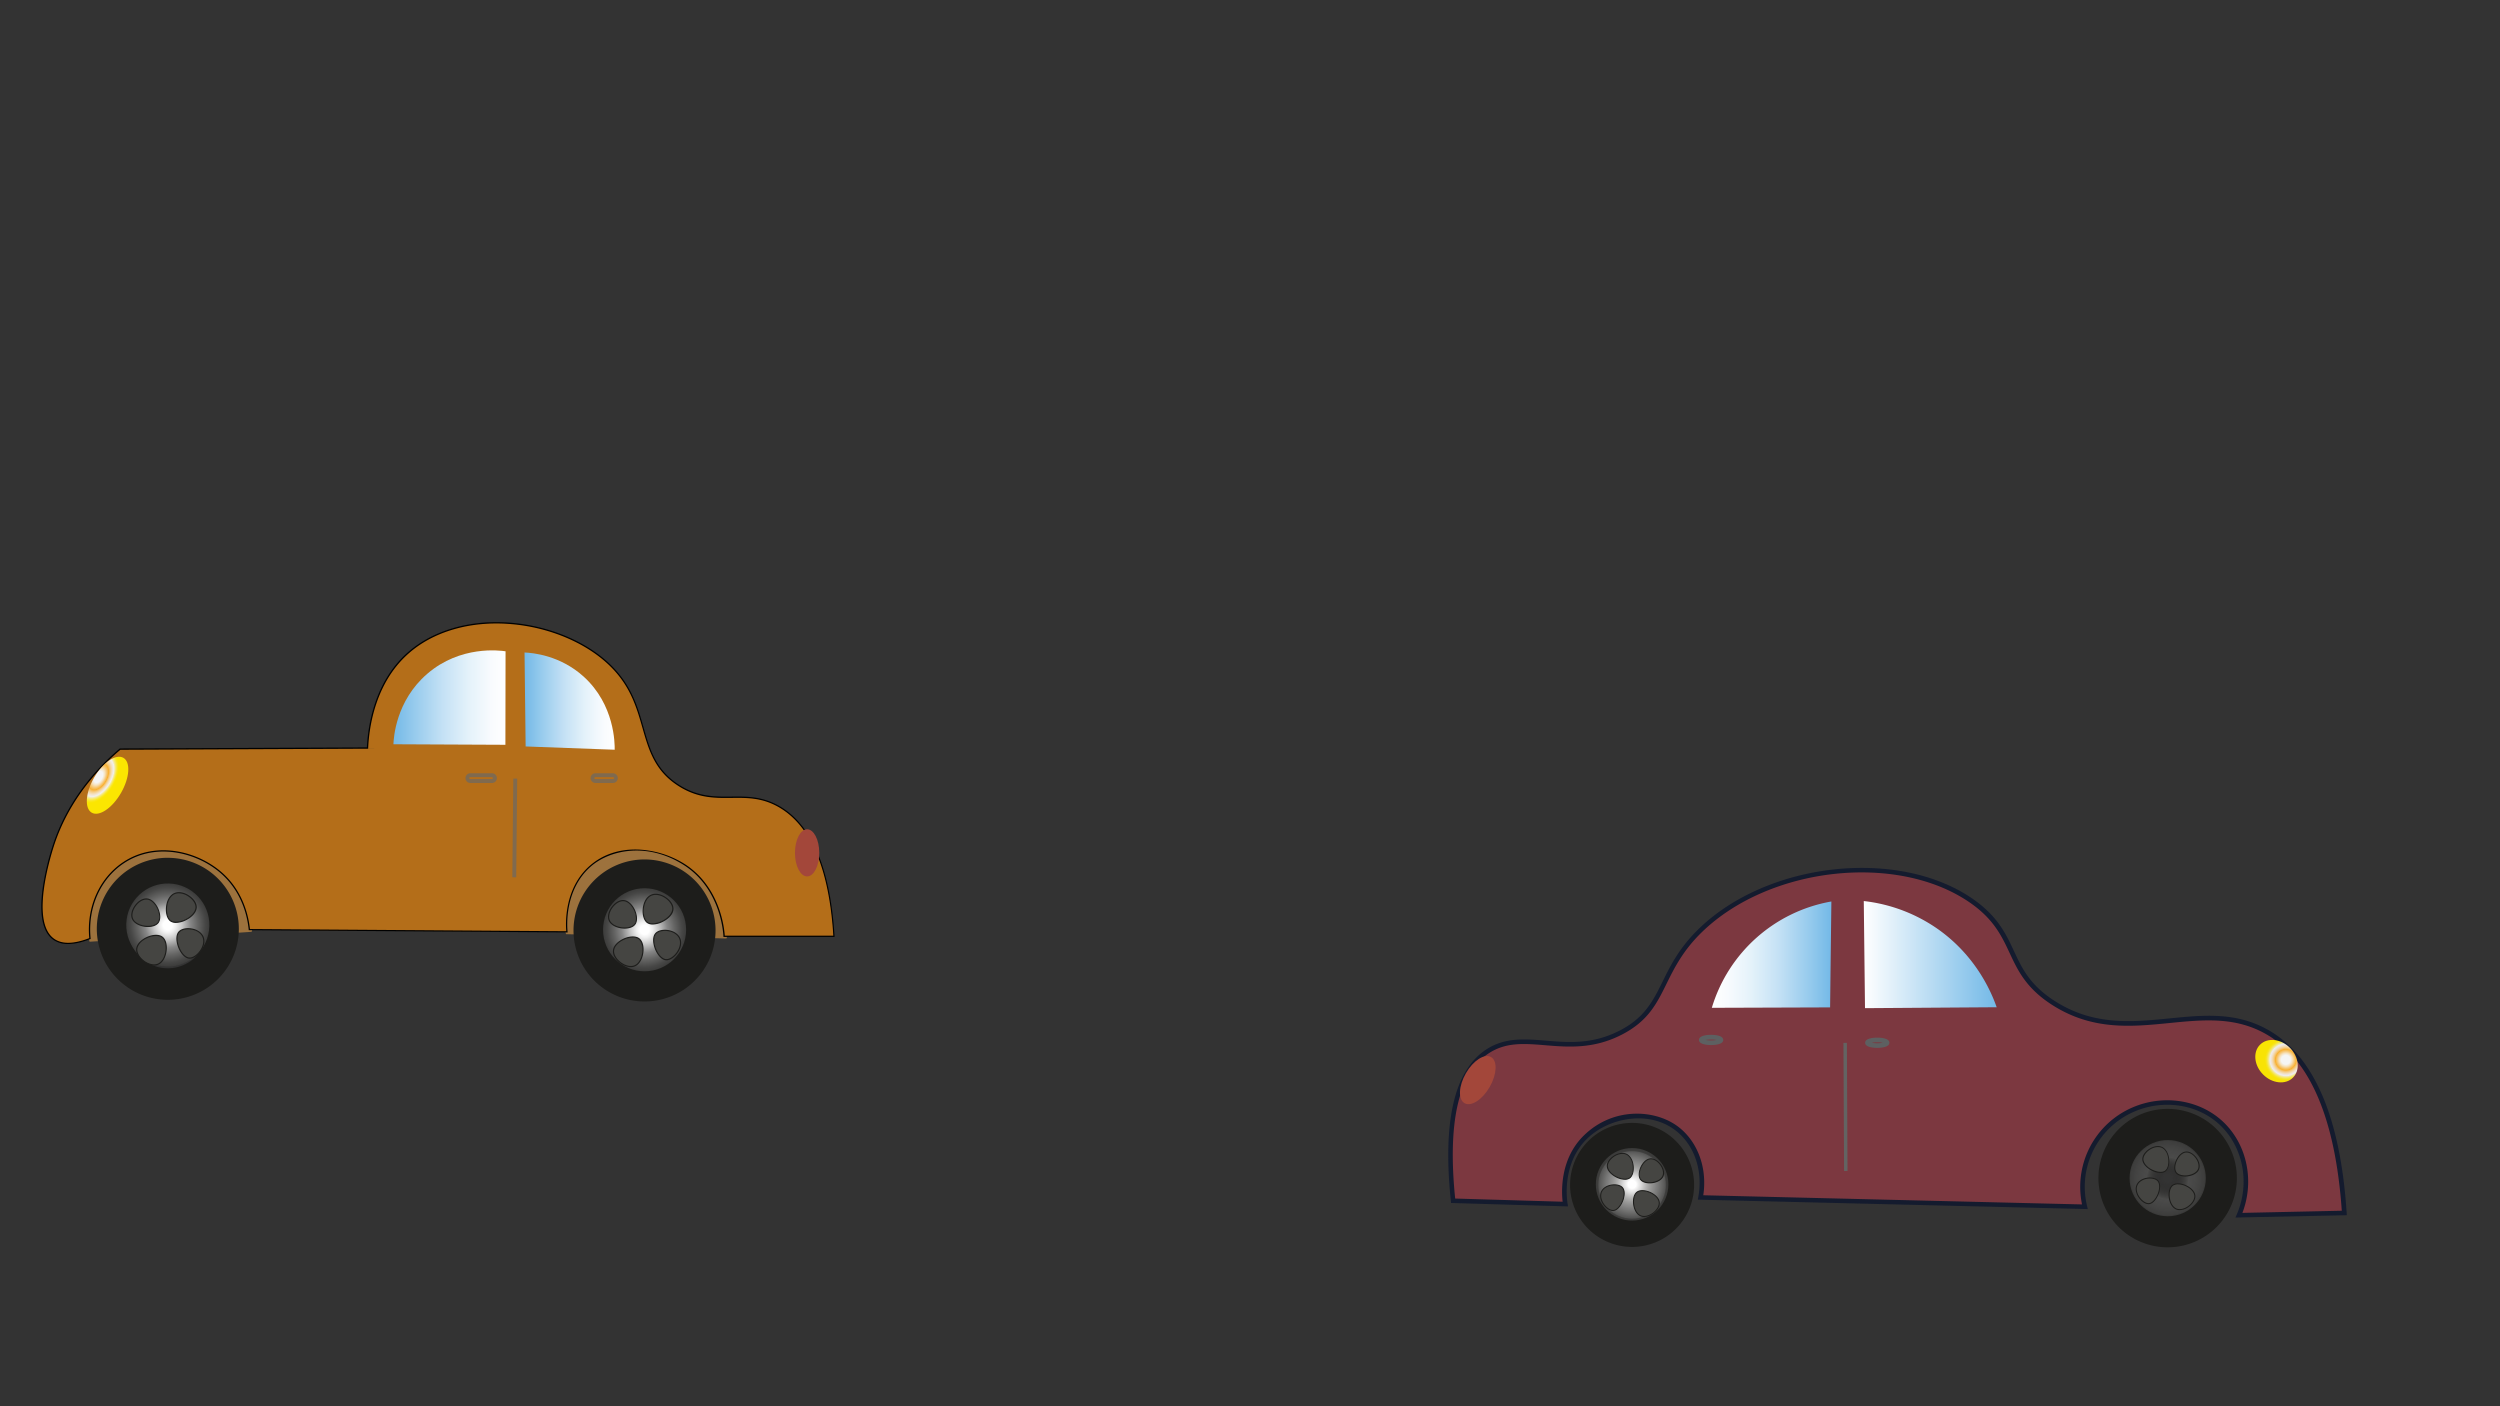 <svg id="Layer_1" data-name="Layer 1" xmlns="http://www.w3.org/2000/svg" xmlns:xlink="http://www.w3.org/1999/xlink" viewBox="0 0 1920 1080"><rect x="0" y="0" width="1920" height="1080" fill="#333333" stroke="none"/><defs><style>.cls-1{fill:#9d723d;}.cls-2{fill:#1d1d1b;}.cls-3{fill:url(#radial-gradient);}.cls-4{fill:#454542;}.cls-5{fill:url(#radial-gradient-2);}.cls-6{fill:#b46e19;}.cls-7{fill:url(#radial-gradient-3);}.cls-8{fill:#a3473a;}.cls-9{fill:url(#linear-gradient);}.cls-10{fill:url(#linear-gradient-2);}.cls-11{fill:#7f6a4f;}.cls-12{fill:#7c3840;}.cls-13{fill:#141b2e;}.cls-14{fill:url(#radial-gradient-4);}.cls-15{fill:#fff;}.cls-16{fill:url(#radial-gradient-5);}.cls-17{fill:#636362;}.cls-18{fill:#5d6061;}.cls-19{fill:url(#radial-gradient-6);}.cls-20{fill:url(#linear-gradient-3);}.cls-21{fill:url(#linear-gradient-4);}</style><radialGradient id="radial-gradient" cx="89.67" cy="365.94" r="31.9" gradientTransform="translate(584.71 1080) rotate(180)" gradientUnits="userSpaceOnUse"><stop offset="0.11" stop-color="#fff"/><stop offset="0.19" stop-color="#f0f0f0"/><stop offset="0.34" stop-color="#c8c8c8"/><stop offset="0.54" stop-color="#898989"/><stop offset="0.55" stop-color="#868686"/><stop offset="0.72" stop-color="#656564"/><stop offset="0.9" stop-color="#474746"/><stop offset="1" stop-color="#3c3c3b"/></radialGradient><radialGradient id="radial-gradient-2" cx="455.81" cy="367.18" r="31.9" gradientTransform="translate(-222.91 1180.6) rotate(-91.91)" xlink:href="#radial-gradient"/><radialGradient id="radial-gradient-3" cx="1904.06" cy="3799.6" r="2.08" gradientTransform="matrix(-7.52, -4.53, 7.52, -4.53, -14169.88, 26431.24)" gradientUnits="userSpaceOnUse"><stop offset="0.21" stop-color="#f5f5f5"/><stop offset="0.24" stop-color="#f5f0e6"/><stop offset="0.31" stop-color="#f6e2be"/><stop offset="0.39" stop-color="#f7cb7e"/><stop offset="0.49" stop-color="#f8b133"/><stop offset="0.51" stop-color="#f8ba4d" stop-opacity="0.99"/><stop offset="0.57" stop-color="#f7cf88" stop-opacity="0.98"/><stop offset="0.63" stop-color="#f6dfb7" stop-opacity="0.97"/><stop offset="0.68" stop-color="#f5ebd9" stop-opacity="0.96"/><stop offset="0.72" stop-color="#f5f2ee" stop-opacity="0.95"/><stop offset="0.75" stop-color="#f5f5f5" stop-opacity="0.95"/><stop offset="0.75" stop-color="#f5f5ea" stop-opacity="0.95"/><stop offset="0.79" stop-color="#f8f2ac" stop-opacity="0.95"/><stop offset="0.83" stop-color="#faf078" stop-opacity="0.95"/><stop offset="0.87" stop-color="#fcef4d" stop-opacity="0.95"/><stop offset="0.9" stop-color="#fdee2b" stop-opacity="0.95"/><stop offset="0.94" stop-color="#feed13" stop-opacity="0.95"/><stop offset="0.97" stop-color="#ffec05" stop-opacity="0.95"/><stop offset="1" stop-color="#ffec00" stop-opacity="0.95"/></radialGradient><linearGradient id="linear-gradient" x1="196.44" y1="544.26" x2="282.56" y2="544.26" gradientTransform="translate(584.71 1080) rotate(180)" gradientUnits="userSpaceOnUse"><stop offset="0" stop-color="#fff"/><stop offset="0.13" stop-color="#f8fbfe"/><stop offset="0.33" stop-color="#e4f2fa"/><stop offset="0.56" stop-color="#c4e1f5"/><stop offset="0.81" stop-color="#97cbed"/><stop offset="1" stop-color="#73b9e7"/></linearGradient><linearGradient id="linear-gradient-2" x1="112.62" y1="541.55" x2="181.87" y2="541.55" xlink:href="#linear-gradient"/><radialGradient id="radial-gradient-4" cx="1664.79" cy="175.18" r="29.27" gradientTransform="matrix(1, 0, 0, -1, 0, 1080)" gradientUnits="userSpaceOnUse"><stop offset="0.11" stop-color="#161412" stop-opacity="0"/><stop offset="0.25" stop-color="#272624" stop-opacity="0.17"/><stop offset="0.54" stop-color="#555553" stop-opacity="0.63"/><stop offset="0.55" stop-color="#575756" stop-opacity="0.65"/><stop offset="1" stop-color="#3c3c3b" stop-opacity="0.95"/></radialGradient><radialGradient id="radial-gradient-5" cx="1253.46" cy="170.44" r="27.86" xlink:href="#radial-gradient-4"/><radialGradient id="radial-gradient-6" cx="1748.36" cy="265.04" r="16.3" gradientTransform="matrix(0.71, 0.71, 0.71, -0.71, 324.67, -233.89)" xlink:href="#radial-gradient-3"/><linearGradient id="linear-gradient-3" x1="1431.38" y1="346.87" x2="1533.45" y2="346.87" gradientTransform="matrix(1, 0, 0, -1, 0, 1080)" gradientUnits="userSpaceOnUse"><stop offset="0" stop-color="#fff"/><stop offset="1" stop-color="#73b9e7"/></linearGradient><linearGradient id="linear-gradient-4" x1="1314.68" y1="346.83" x2="1406.5" y2="346.83" gradientTransform="matrix(1, 0, 0, -1, 0, 1080)" xlink:href="#linear-gradient"/></defs><g id="rudolf"><path class="cls-1" d="M557.88,720.77c8.85-22,6.13-45.27-7.33-59.73-14.72-15.82-36.35-14.69-48.35-14-26.41,1.38-62.87,15.78-69.45,44.4-2.42,10.52-.12,20,2,26Z"/><path class="cls-2" d="M495,684.27a30.32,30.32,0,1,1-30.31,30.33h0A30.32,30.32,0,0,1,495,684.27m0-24.22a54.54,54.54,0,1,0,54.54,54.54h0A54.59,54.59,0,0,0,495,660.05Z"/><circle class="cls-3" cx="495.04" cy="714.06" r="31.9"/><path class="cls-4" d="M478.86,691.66c7.05.45,12.45,13.17,8.68,18.17s-17.26,3.42-19.73-3.26C465.59,700.57,472.61,691.26,478.86,691.66Z"/><path class="cls-2" d="M477.07,713c-3.77-.55-8.29-2.49-9.69-6.27-1.08-2.91-.15-6.85,2.41-10.29s6-5.43,9.1-5.24h0c4,.26,7.16,4.1,8.77,7.61,2,4.4,2.11,8.83.24,11.3-1.49,2-4.54,3.09-8.13,3.09A18.76,18.76,0,0,1,477.07,713Zm-6.55-16c-2.37,3.19-3.25,6.8-2.28,9.42,1.26,3.4,5.45,5.17,9,5.68,4.33.64,8.34-.38,10-2.54s1.5-6.33-.35-10.35c-1.49-3.27-4.38-6.85-8-7.08h-.36c-2.73,0-5.74,1.87-8,4.87Z"/><path class="cls-4" d="M471.16,730.19c.46-7.43,14.25-13.32,19.6-9.19,5.15,4,3.66,18.14-3.52,20.85C480.69,744.33,470.75,736.74,471.16,730.19Z"/><path class="cls-2" d="M476.34,739.79c-3.68-2.71-5.84-6.4-5.64-9.62h0c.26-4.24,4.41-7.6,8.21-9.32,4.75-2.15,9.51-2.24,12.13-.22s3.76,6.48,3,11.45c-.59,3.93-2.64,8.68-6.65,10.2a8.25,8.25,0,0,1-2.91.5A14.17,14.17,0,0,1,476.34,739.79Zm2.94-18.1c-5.41,2.46-7.51,6-7.66,8.53h0c-.18,2.88,1.89,6.34,5.26,8.83s7.35,3.45,10.2,2.37c3.64-1.37,5.52-5.8,6.07-9.48.68-4.57-.39-8.82-2.67-10.58A7.29,7.29,0,0,0,486,720.1,16.61,16.61,0,0,0,479.28,721.69Z"/><path class="cls-4" d="M522,720.56c-3.06-6.68-14.55-7.7-18.27-3.64-4.65,5.09,1.38,19.71,7.86,20.15C517.06,737.45,525.21,727.71,522,720.56Z"/><path class="cls-2" d="M511.51,737.53c-3.83-.26-7-4.8-8.5-8.61s-2.37-9.36.33-12.31c1.89-2.07,5.74-3,9.8-2.35,4.34.68,7.79,3,9.22,6.11h0c1.5,3.28.81,7.54-1.85,11.38-2.42,3.51-5.86,5.79-8.66,5.79Zm-7.5-20.3c-2,2.17-2,6.63-.15,11.35s4.95,7.84,7.71,8c2.51.18,5.88-2,8.19-5.38,2.47-3.57,3.13-7.49,1.77-10.48h0c-1.31-2.86-4.5-5-8.53-5.58a14.12,14.12,0,0,0-2.34-.19c-2.82,0-5.34.85-6.66,2.28Z"/><path class="cls-4" d="M516.79,697.86c.1,7.55-14.19,14.53-19.61,10.62-5-3.62-4.28-18,3.17-21C506.92,684.75,516.71,691.65,516.79,697.86Z"/><path class="cls-2" d="M496.91,708.85c-2.53-1.83-3.84-6.37-3.26-11.3.61-5.16,3.05-9.09,6.52-10.52,3.17-1.3,7.32-.59,11.1,1.91s5.94,5.83,6,8.91c.06,4.31-4.08,8-8,10a17.67,17.67,0,0,1-8,2.2A7.47,7.47,0,0,1,496.91,708.85Zm3.61-21c-3.16,1.3-5.39,5-6,9.78-.54,4.53.65,8.83,2.89,10.45s6.93,1.27,11.4-1.05,7.53-6,7.48-9.2h0c0-2.74-2.22-5.94-5.56-8.15a13.39,13.39,0,0,0-7.2-2.4,8.2,8.2,0,0,0-3,.6Z"/><path class="cls-1" d="M193.25,715.64c7.13-20.62,3.95-42.12-8.85-55.84-14.83-15.92-36.39-14.73-48.34-14.07-24.43,1.35-61.17,14.18-69.45,44.39-3.66,13.34-.55,25.63,2.22,33.12Z"/><path class="cls-2" d="M128.9,683a30.32,30.32,0,1,1-30.32,30.32h0A30.31,30.31,0,0,1,128.89,683h0m0-24.23a54.54,54.54,0,1,0,54.54,54.54h0A54.62,54.62,0,0,0,128.9,658.8Z"/><circle class="cls-5" cx="128.9" cy="712.82" r="31.9" transform="matrix(0.03, -1, 1, 0.03, -587.81, 817.93)"/><path class="cls-4" d="M112.72,690.42c7,.45,12.45,13.17,8.67,18.17s-17.26,3.41-19.72-3.27C99.45,699.33,106.46,690,112.72,690.42Z"/><path class="cls-2" d="M110.92,711.76c-3.76-.56-8.29-2.5-9.69-6.28-1.07-2.9-.15-6.85,2.41-10.28s6-5.44,9.11-5.24h0c4,.26,7.16,4.1,8.76,7.61,2,4.39,2.11,8.83.25,11.29-1.5,2-4.54,3.1-8.13,3.1A18.9,18.9,0,0,1,110.92,711.76Zm-6.54-16c-2.38,3.19-3.25,6.8-2.28,9.42,1.25,3.4,5.45,5.16,9,5.68,4.33.64,8.33-.38,10-2.54s1.5-6.33-.35-10.36c-1.5-3.27-4.38-6.84-8-7.08h-.36c-2.73,0-5.74,1.82-8,4.87Z"/><path class="cls-4" d="M105,729c.46-7.44,14.25-13.33,19.6-9.2,5.15,4,3.66,18.14-3.51,20.86C114.55,743.09,104.61,735.5,105,729Z"/><path class="cls-2" d="M110.2,738.55c-3.68-2.71-5.84-6.4-5.64-9.63h0c.26-4.24,4.41-7.59,8.2-9.31,4.75-2.16,9.51-2.24,12.13-.22s3.76,6.48,3,11.44c-.59,3.94-2.65,8.69-6.66,10.21a8.2,8.2,0,0,1-2.9.5A14.14,14.14,0,0,1,110.2,738.55Zm2.94-18.11c-5.42,2.46-7.51,6-7.67,8.54h0c-.18,2.87,1.89,6.34,5.27,8.83s7.35,3.45,10.2,2.37c3.64-1.38,5.52-5.8,6.07-9.48.68-4.57-.4-8.82-2.68-10.58a7.31,7.31,0,0,0-4.47-1.26A16.64,16.64,0,0,0,113.14,720.44Z"/><path class="cls-4" d="M155.8,719.32c-3.05-6.68-14.55-7.71-18.27-3.64-4.65,5.08,1.38,19.7,7.86,20.15C150.91,736.2,159.07,726.46,155.8,719.32Z"/><path class="cls-2" d="M145.36,736.29c-3.83-.27-7-4.8-8.49-8.61s-2.37-9.36.32-12.31c1.9-2.07,5.75-3,9.81-2.35,4.33.68,7.78,3,9.22,6.11h0c1.5,3.28.81,7.54-1.85,11.38-2.43,3.51-5.86,5.79-8.67,5.79ZM137.87,716c-2,2.17-2,6.62-.15,11.35s4.94,7.84,7.7,8c2.52.17,5.88-2,8.19-5.38,2.48-3.58,3.14-7.5,1.77-10.48h0c-1.31-2.87-4.49-5-8.52-5.59a15.27,15.27,0,0,0-2.34-.18C141.7,713.74,139.18,714.56,137.87,716Z"/><path class="cls-4" d="M150.65,696.61c.1,7.56-14.2,14.54-19.61,10.63-5-3.63-4.29-18,3.16-21C140.77,683.51,150.57,690.41,150.65,696.61Z"/><path class="cls-2" d="M130.77,707.61c-2.54-1.83-3.85-6.37-3.26-11.3.61-5.16,3-9.1,6.52-10.52,3.16-1.31,7.32-.59,11.1,1.91s5.94,5.82,6,8.91c0,4.3-4.09,8-8,10a17.82,17.82,0,0,1-8,2.19A7.48,7.48,0,0,1,130.77,707.61Zm3.61-21c-3.16,1.29-5.39,5-6,9.77-.54,4.54.65,8.84,2.89,10.46s6.92,1.27,11.39-1,7.53-6,7.49-9.2h0c0-2.74-2.22-5.94-5.57-8.15a13.34,13.34,0,0,0-7.19-2.41,8,8,0,0,0-3,.56Z"/><path class="cls-6" d="M556.12,719.11h84.34c-3.85-63.13-23.14-88.38-41.54-99.26-27.06-16-48.79,1.3-77-16.26-35.1-21.83-20-59.11-52.21-91.59-36.58-36.9-115.21-48.45-157.5-9.41-25.59,23.62-29.28,57.84-29.95,71.9l-190,.85c-32.39,27.44-45.14,56.18-50.5,71.9-2,5.72-20.32,61.1,0,74.47,7.55,5,18.28,2.72,27.39-.86-2.32-23.4,7.39-46,25.68-58.2,25.2-16.84,58.29-8.4,77,9.41,16.16,15.37,19,35.22,19.69,41.94l243.94,1.72c-.35-3.22-3-32.2,18-50.5,21.3-18.6,52.5-13.55,71.71-1.44C553.76,681.79,556,715.61,556.12,719.11Z"/><path d="M41.43,722.1c-8.68-5.72-11.57-19.38-8.57-40.6a202.92,202.92,0,0,1,8.38-34.45c9.16-26.87,26.67-51.81,50.65-72.12l.13-.12L281.75,574c.91-17.48,6.06-49.58,30.09-71.77,19.55-18,49.17-26.76,81.28-23.9C423.25,481,452,493.43,470,511.62c15.25,15.39,19.87,31.56,24.33,47.2,4.83,16.9,9.39,32.87,27.79,44.31,14.32,8.91,27.15,8.78,39.55,8.64,11.87-.13,24.14-.26,37.48,7.62,24.58,14.53,38.64,48.06,41.78,99.66v.53H555.59v-.48c-.18-3.75-2.57-37.2-30.77-55-27.75-17.48-56.31-11.53-71.11,1.39-20.58,18-18.15,46.84-17.81,50.07l.06.56-244.5-1.72H191V714c-.94-9.5-4.73-27.55-19.53-41.62-18.09-17.2-51-26.33-76.42-9.36-18,12-27.79,34.17-25.45,57.73v.38l-.35.14Q59.65,725,52.36,725A19.49,19.49,0,0,1,41.43,722.1ZM94.5,662.2c25.82-17.25,59.28-8,77.66,9.47,14.8,14.08,18.76,32.05,19.79,41.81l242.94,1.7c-.47-5.2-1.88-32.83,18.19-50.37,9.84-8.59,22.63-12.85,37-12.36a73.14,73.14,0,0,1,35.33,10.87c27.67,17.43,30.86,49.73,31.21,55.29H640c-3.19-50.94-17.07-84-41.26-98.33-13.1-7.74-24.69-7.62-37-7.48-12.55.14-25.52.28-40.09-8.79-18.72-11.64-23.33-27.79-28.22-44.89-4.43-15.51-9-31.56-24.08-46.76-17.87-18-46.39-30.39-76.29-33-31.83-2.83-61.17,5.79-80.51,23.64-24,22.15-29,54.34-29.79,71.55V575l-190.31.85C68.63,596,51.27,620.73,42.18,647.37c-2.11,6.19-20,60.84-.2,73.89,6.06,4,15,3.72,26.58-.77C66.33,696.71,76.25,674.4,94.5,662.2Z"/><ellipse class="cls-7" cx="82.61" cy="603.07" rx="24.32" ry="11.89" transform="translate(-480.97 373.08) rotate(-60)"/><ellipse class="cls-8" cx="619.86" cy="654.99" rx="9.34" ry="18.11"/><path class="cls-9" d="M388.27,500.19,388.15,572l-86-.41c.18-4.72,1.75-33.26,26-54.13C353.62,495.55,383.84,499.53,388.27,500.19Z"/><path class="cls-10" d="M402.84,501.1c6.4.32,27.24,2.16,45.32,18.46,24,21.68,24,51.59,23.92,56.24l-68.4-2.52Z"/><rect class="cls-11" x="356.97" y="633.67" width="75.81" height="3" transform="matrix(0.01, -1, 1, 0.01, -243.78, 1024.39)"/><path class="cls-11" d="M357.49,597.6a3.76,3.76,0,0,1,3.74-3.74h16.45a3.74,3.74,0,1,1,.39,7.47H361.23A3.75,3.75,0,0,1,357.49,597.6Zm3.74-.74a.74.74,0,1,0,0,1.47h16.45a.74.74,0,1,0,0-1.47Z"/><path class="cls-11" d="M453.58,597.6a3.76,3.76,0,0,1,3.74-3.74h13.61a3.74,3.74,0,0,1,0,7.47H457.32A3.75,3.75,0,0,1,453.58,597.6Zm3.74-.74a.74.74,0,1,0,0,1.47h13.61a.73.73,0,0,0,.73-.73.75.75,0,0,0-.73-.74Z"/></g><g id="rosa"><path class="cls-12" d="M1202.13,924.68,1116,922.15c-7.93-75.25,9-102.66,25.33-114,28.93-20.09,61.75,6.2,103.29-15.09,35.79-18.33,28-46.33,61.39-78.65,51.47-49.8,151.14-61.83,207.74-22.8,38.18,26.32,24.55,53.66,63,78.45,57.92,37.39,113.58-7,165,22.89,25,14.5,52.74,48.81,58.61,138.58l-80.84,1.74c10.43-24.19,5.38-51.91-12.41-69.55-20.93-20.77-53.51-21.62-76.84-7.43a65,65,0,0,0-29.13,70.47L1306,919.62c3.64-19.86-2.48-39.89-16.82-51.8-21-17.47-53.63-12.39-71.88,5.75C1197.4,893.33,1201.61,921.59,1202.13,924.68Z"/><path class="cls-13" d="M1716.82,935.08l1.09-2.52c10-23.32,5.22-50.49-12-67.6-19-18.9-50.45-21.91-74.68-7.18a62.89,62.89,0,0,0-28.34,68.57l.53,2.22-299.5-7.24.37-2c3.61-19.63-2.61-38.84-16.21-50.13-20.8-17.28-52.73-11-69.51,5.64-19.11,19-15.19,46.51-14.67,49.58l.35,2.12-89.83-2.65-.16-1.53c-6.35-60.29,2.42-99.2,26.09-115.64,14.64-10.17,30.29-8.87,46.85-7.5,17.61,1.45,35.82,2.95,56.64-7.71,19.27-9.87,25.61-22.72,33-37.6,6-12.23,12.87-26.09,28-40.74,53-51.27,153.07-62.23,210-23,19.31,13.32,25.68,27,31.83,40.15,6.24,13.39,12.14,26,31.09,38.27,30,19.33,59.53,16.4,88.14,13.56,26.72-2.65,52-5.16,76.84,9.29,34.72,20.16,54.74,67.26,59.49,140l.12,1.84ZM1664.43,845c16.34,0,32.3,6,43.93,17.49,17.65,17.52,23,44.93,13.81,69l76.32-1.65c-4.89-70.43-24.27-116-57.62-135.32-23.89-13.88-48.58-11.43-74.72-8.83-29.21,2.9-59.41,5.9-90.4-14.11-19.81-12.78-26.2-26.49-32.38-39.74-6-12.77-12.11-26-30.63-38.74-55.66-38.38-153.62-27.6-205.52,22.62-14.7,14.23-21.39,27.8-27.3,39.77-7.61,15.44-14.19,28.77-34.5,39.18-21.71,11.13-41.27,9.51-58.54,8.08-16.61-1.37-31-2.56-44.55,6.89-22.33,15.51-30.66,52.8-24.75,110.84l82.52,2.43c-.89-7.77-2.06-32.65,16-50.55,22.87-22.72,56.35-20.73,74.26-5.86,14.1,11.72,20.81,31.28,17.76,51.45L1599,925a66.34,66.34,0,0,1,30.43-70.17A67.5,67.5,0,0,1,1664.43,845Z"/><path class="cls-2" d="M1253.46,883.55A26.47,26.47,0,1,1,1227,910v0a26.47,26.47,0,0,1,26.47-26.47m0-21.15A47.63,47.63,0,1,0,1301.08,910v0A47.68,47.68,0,0,0,1253.46,862.38Z"/><path class="cls-2" d="M1664.76,876.3a28.48,28.48,0,1,1-28.48,28.48h0a28.48,28.48,0,0,1,28.48-28.48m0-24.68a53.16,53.16,0,1,0,53.16,53.16A53.16,53.16,0,0,0,1664.76,851.62Z"/><circle class="cls-14" cx="1664.79" cy="904.82" r="29.27"/><circle class="cls-15" cx="1253.46" cy="910.02" r="25.91"/><path class="cls-4" d="M1678.88,884.76c-6.15.39-10.87,11.5-7.57,15.86s15.07,3,17.22-2.85C1690.47,892.54,1684.35,884.41,1678.88,884.76Z"/><path class="cls-2" d="M1678.09,903.57c-3.14,0-5.8-1-7.1-2.71-1.63-2.15-1.55-6,.21-9.86,1.41-3.06,4.15-6.42,7.66-6.64h0c2.66-.17,5.71,1.58,8,4.57s3,6.44,2.1,9c-1.22,3.3-5.17,5-8.46,5.48A17,17,0,0,1,1678.09,903.57Zm1.13-18.42h-.31c-3.15.2-5.67,3.32-7,6.18-1.61,3.51-1.73,7.15-.3,9s4.92,2.78,8.7,2.22c3.07-.45,6.73-2,7.83-5,.84-2.29.08-5.44-2-8.23s-4.59-4.17-6.91-4.17Z"/><path class="cls-4" d="M1685.61,918.4c-.4-6.49-12.44-11.63-17.11-8-4.5,3.48-3.2,15.84,3.06,18.21C1677.29,930.75,1686,924.12,1685.61,918.4Z"/><path class="cls-2" d="M1674,929.4a7.54,7.54,0,0,1-2.54-.44c-3.5-1.33-5.3-5.47-5.81-8.91-.64-4.34.39-8.26,2.64-10s6.45-1.69,10.59.19c3.32,1.5,6.94,4.43,7.17,8.13h0c.17,2.82-1.71,6-4.93,8.41A12.38,12.38,0,0,1,1674,929.4Zm-1.32-19.81a6.34,6.34,0,0,0-3.9,1.1c-2,1.54-2.93,5.25-2.34,9.24.48,3.21,2.13,7.08,5.31,8.28,2.48.94,5.89.15,8.9-2.07s4.76-5.2,4.6-7.71h0c-.14-2.2-2-5.31-6.7-7.45A14.41,14.41,0,0,0,1672.64,909.59Z"/><path class="cls-4" d="M1641.23,910c2.67-5.83,12.7-6.73,16-3.17,4.06,4.44-1.2,17.2-6.86,17.59C1645.53,924.74,1638.41,916.23,1641.23,910Z"/><path class="cls-2" d="M1650.08,924.82c-2.45,0-5.45-2-7.57-5.05-2.32-3.36-2.92-7.08-1.61-9.94h0c1.25-2.75,4.26-4.74,8-5.34,3.54-.56,6.91.25,8.56,2.06,2.35,2.57,1.62,7.4.28,10.75s-4.07,7.28-7.41,7.51Zm1-19.7a12.69,12.69,0,0,0-2,.16c-3.52.56-6.3,2.38-7.44,4.88h0c-1.2,2.61-.62,6,1.54,9.15,2,2.92,5,4.85,7.15,4.7,2.41-.16,5.12-3,6.73-7s1.6-8-.13-9.91c-1.11-1.26-3.3-2-5.76-2Z"/><path class="cls-4" d="M1645.76,890.17c-.09,6.6,12.4,12.69,17.13,9.27,4.38-3.16,3.74-15.68-2.77-18.36C1654.38,878.73,1645.83,884.75,1645.76,890.17Z"/><path class="cls-2" d="M1659.28,900.83a15.74,15.74,0,0,1-7-1.91c-3.4-1.77-7-5-7-8.76,0-2.69,2-5.67,5.22-7.78s6.93-2.8,9.69-1.67c3,1.25,5.17,4.68,5.7,9.19.51,4.3-.64,8.27-2.85,9.87A6.52,6.52,0,0,1,1659.28,900.83Zm-2-19.87a11.56,11.56,0,0,0-6.28,2.09c-2.92,1.93-4.83,4.73-4.86,7.12h0c0,2.8,2.53,6,6.54,8s7.9,2.4,10,.92,3-5.16,2.52-9.13c-.49-4.21-2.44-7.4-5.2-8.54a6.92,6.92,0,0,0-2.7-.42Z"/><circle class="cls-16" cx="1253.46" cy="909.56" r="27.86"/><path class="cls-4" d="M1267.58,890c-6.15.4-10.87,11.5-7.57,15.87s15.07,3,17.23-2.85C1279.17,897.78,1273.05,889.65,1267.58,890Z"/><path class="cls-2" d="M1266.79,908.82c-3.14,0-5.79-1-7.1-2.71-1.63-2.15-1.54-6,.21-9.86,1.41-3.06,4.16-6.42,7.66-6.65h0c2.67-.17,5.72,1.59,8,4.58s3,6.44,2.1,9c-1.22,3.3-5.17,5-8.46,5.48A17.74,17.74,0,0,1,1266.79,908.82Zm1.14-18.43h-.32c-3.15.21-5.67,3.33-7,6.18-1.61,3.52-1.73,7.15-.3,9s4.92,2.77,8.7,2.22c3.07-.46,6.73-2,7.83-5,.85-2.29.08-5.44-2-8.22s-4.61-4.18-6.91-4.18Z"/><path class="cls-4" d="M1274.31,923.65c-.4-6.49-12.44-11.64-17.11-8-4.5,3.47-3.2,15.84,3.07,18.21C1266,936,1274.67,929.37,1274.31,923.65Z"/><path class="cls-2" d="M1262.66,934.64a7.24,7.24,0,0,1-2.53-.43c-3.51-1.33-5.3-5.48-5.82-8.91-.64-4.34.4-8.26,2.64-10s6.45-1.69,10.6.19c3.31,1.51,6.93,4.43,7.16,8.14h0c.18,2.81-1.71,6-4.92,8.4A12.49,12.49,0,0,1,1262.66,934.64Zm-1.31-19.8a6.25,6.25,0,0,0-3.91,1.1c-2,1.54-2.93,5.25-2.33,9.24.48,3.21,2.12,7.07,5.3,8.28,2.48.94,5.9.14,8.9-2.07s4.76-5.2,4.6-7.71h0c-.13-2.2-2-5.31-6.69-7.46A14.39,14.39,0,0,0,1261.35,914.84Z"/><path class="cls-4" d="M1230,915.24c2.67-5.83,12.71-6.73,16-3.18,4.06,4.44-1.21,17.21-6.87,17.6C1234.23,930,1227.11,921.48,1230,915.24Z"/><path class="cls-2" d="M1238.78,930.07c-2.45,0-5.45-2-7.57-5.06-2.32-3.35-2.92-7.07-1.61-9.94h0c1.25-2.74,4.26-4.74,8.05-5.33,3.55-.56,6.91.25,8.56,2,2.36,2.58,1.63,7.4.29,10.75s-4.07,7.29-7.42,7.52Zm1-19.7a12.17,12.17,0,0,0-2,.16c-3.52.55-6.31,2.38-7.45,4.88h0c-1.19,2.6-.62,6,1.54,9.15,2,2.92,5,4.85,7.16,4.7,2.41-.17,5.11-3,6.72-7s1.6-8-.13-9.9c-1.14-1.28-3.34-2-5.8-2Z"/><path class="cls-4" d="M1234.46,895.42c-.08,6.59,12.4,12.69,17.13,9.27,4.38-3.16,3.74-15.69-2.76-18.36C1243.09,884,1234.53,890,1234.46,895.42Z"/><path class="cls-2" d="M1248,906.08a15.58,15.58,0,0,1-7-1.92c-3.4-1.76-7-5-7-8.75,0-2.69,2-5.67,5.22-7.78s6.93-2.81,9.7-1.67c3,1.25,5.16,4.68,5.69,9.19.51,4.3-.63,8.27-2.85,9.87A6.52,6.52,0,0,1,1248,906.08Zm-2-19.88a11.55,11.55,0,0,0-6.29,2.1c-2.92,1.93-4.83,4.73-4.86,7.12h0c0,2.8,2.53,6,6.54,8s7.91,2.4,9.95.92,3-5.17,2.53-9.13c-.5-4.21-2.45-7.4-5.21-8.54a6.85,6.85,0,0,0-2.64-.47Z"/><rect class="cls-17" x="1416.01" y="800.93" width="2.64" height="98.37" transform="translate(-4.14 6.94) rotate(-0.28)"/><path class="cls-18" d="M1441.74,804.76c-2.18,0-9.31-.28-9.31-3.92s7.13-3.93,9.31-3.93,9.31.29,9.31,3.93S1443.93,804.76,1441.74,804.76Zm-4.19-3.92a22.28,22.28,0,0,0,8.38,0A21.88,21.88,0,0,0,1437.55,800.84Z"/><path class="cls-18" d="M1314.13,802.6c-2.19,0-9.31-.28-9.31-3.92s7.12-3.93,9.31-3.93,9.31.28,9.31,3.93S1316.31,802.6,1314.13,802.6Zm-4.19-3.92a22.28,22.28,0,0,0,8.38,0,26.18,26.18,0,0,0-8.38,0Z"/><ellipse class="cls-19" cx="1748.36" cy="814.97" rx="14.53" ry="17.89" transform="translate(-64.19 1474.98) rotate(-45)"/><path class="cls-20" d="M1431.38,692a123,123,0,0,1,57.2,21.74c29.61,21,41.12,49.16,44.87,59.82l-101.13.71Z"/><path class="cls-21" d="M1406.5,692.34A117.06,117.06,0,0,0,1314.68,774l90.84-.32Q1406,733,1406.5,692.34Z"/><ellipse class="cls-8" cx="1134.9" cy="829.46" rx="20.43" ry="10.55" transform="translate(-149.75 1400.12) rotate(-60.11)"/></g></svg>